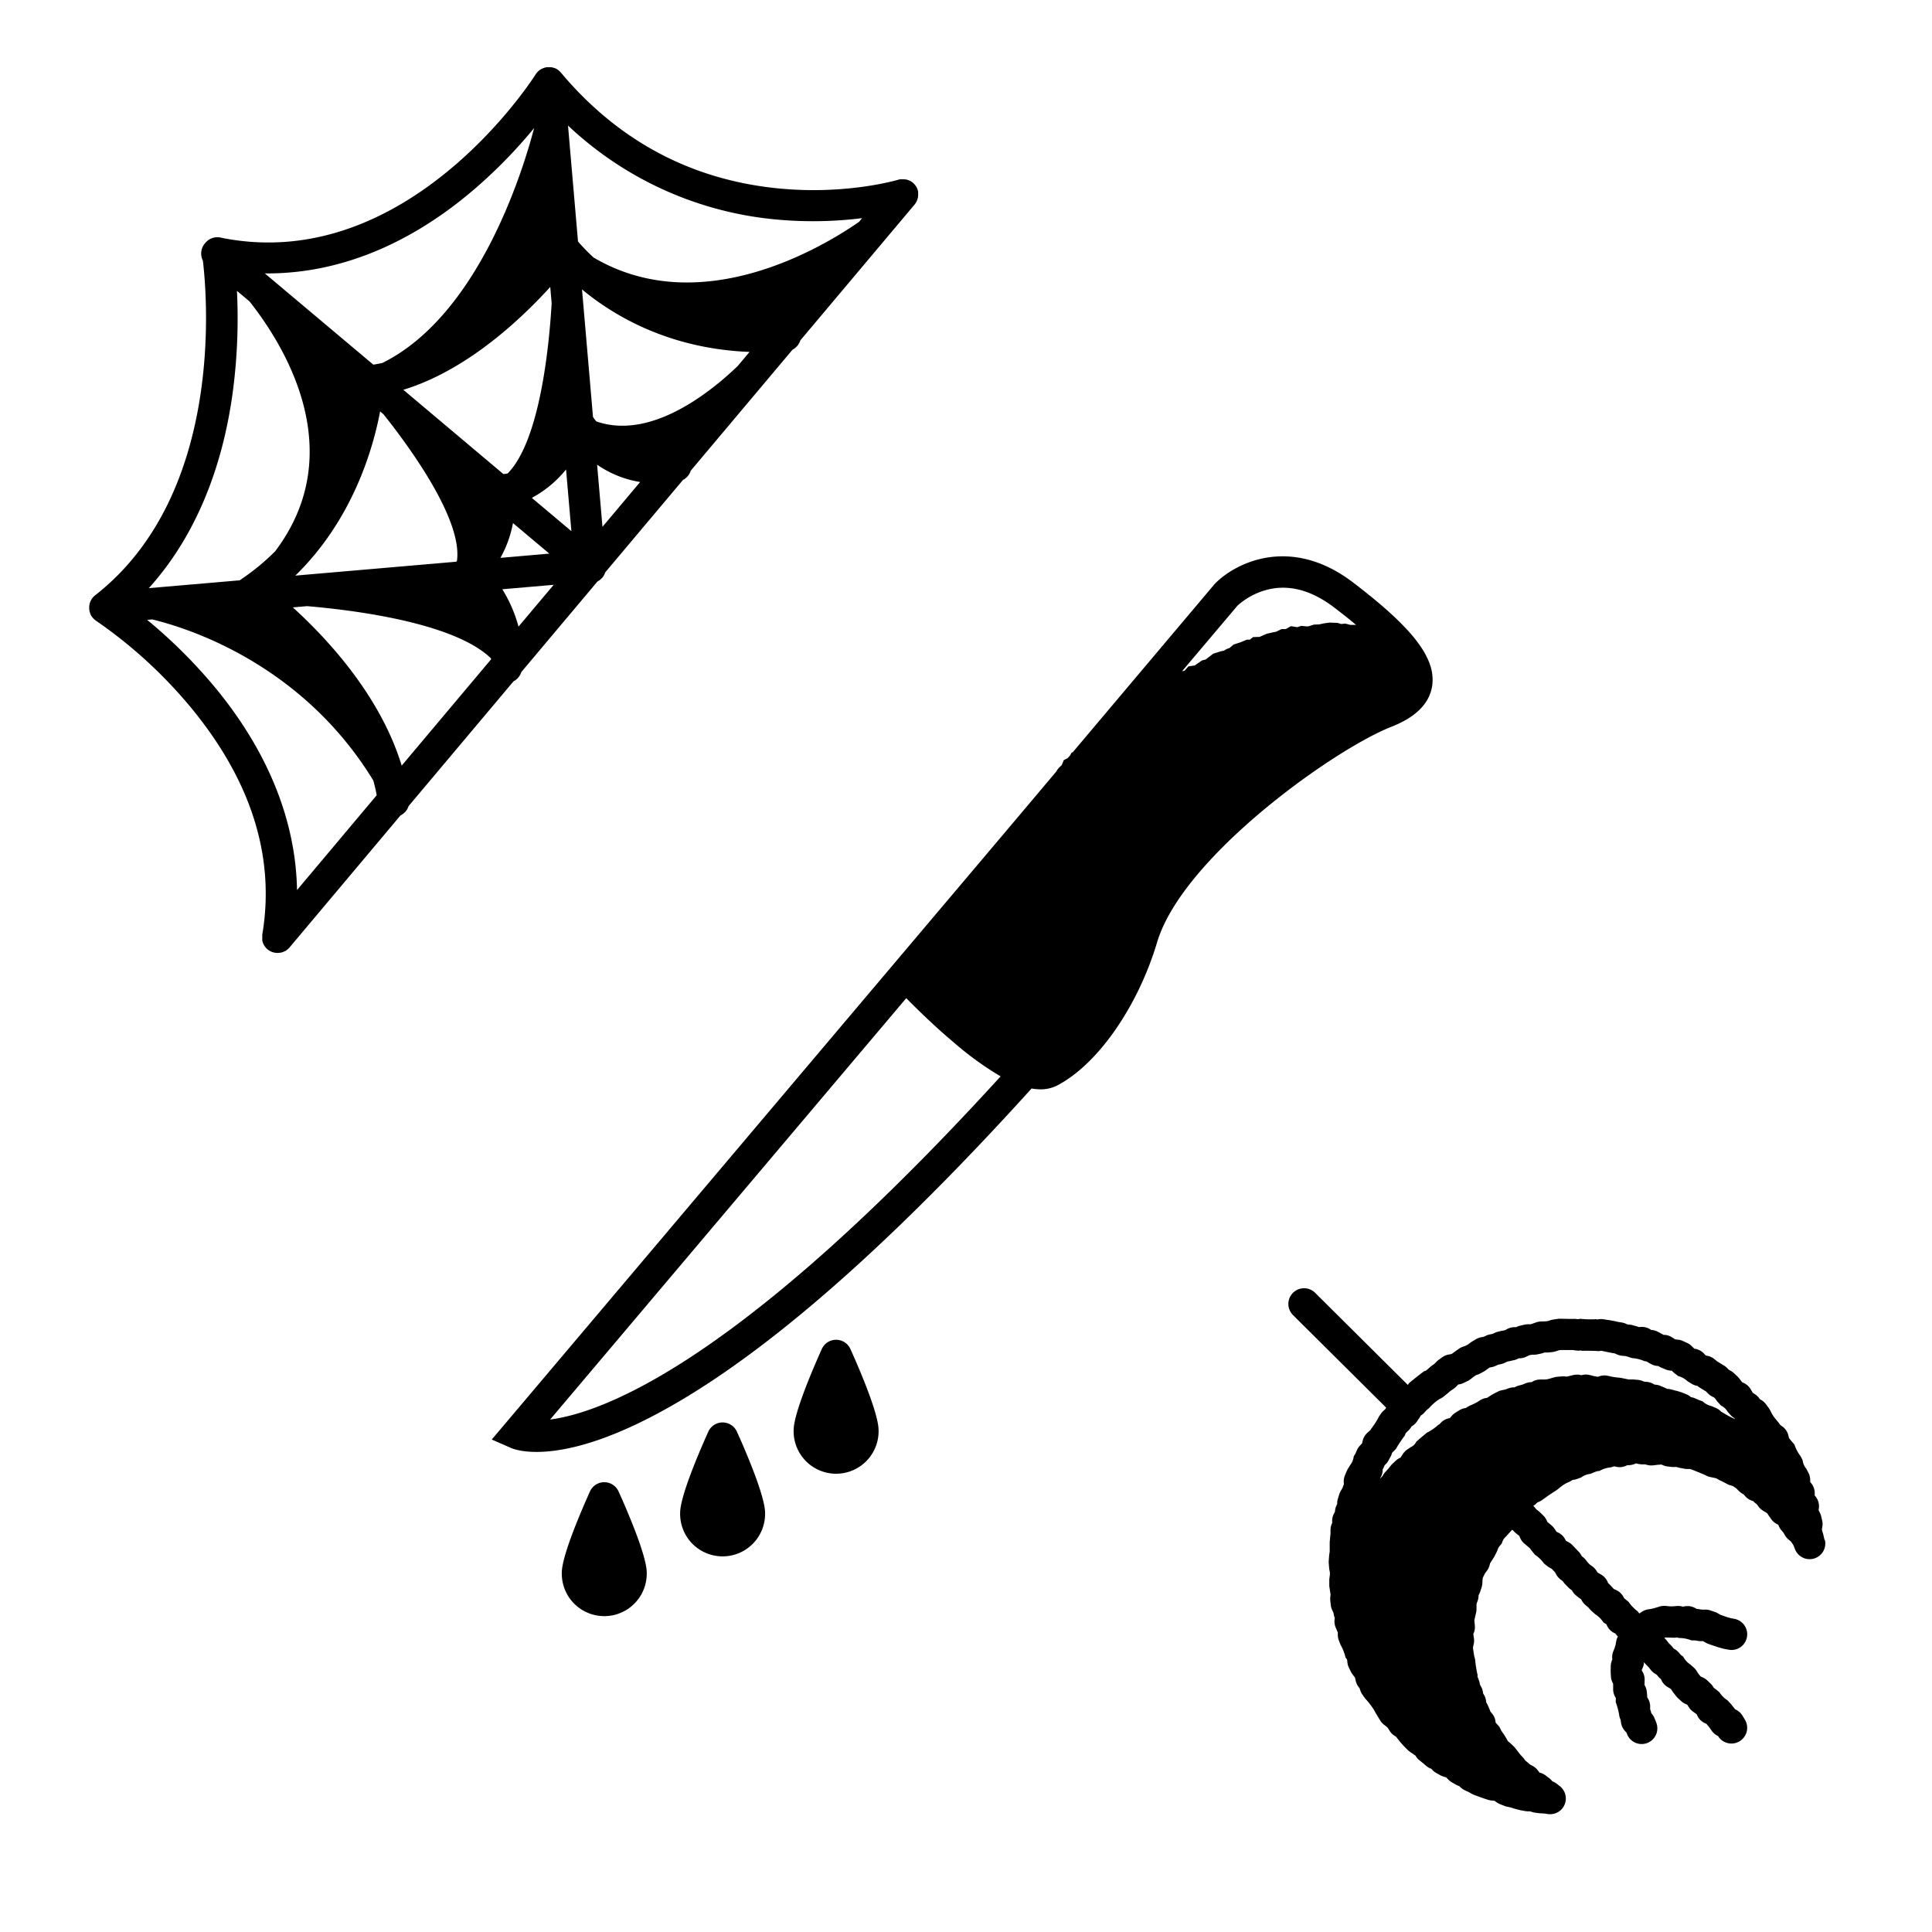<svg xmlns="http://www.w3.org/2000/svg" viewBox="0 0 800 800"><defs><style>.a{fill:#fff;}</style></defs><title>yeet</title><rect class="a" width="800" height="800"/><path d="M593.06,283.83a18.64,18.64,0,0,0-1-8.8,6.52,6.52,0,0,0-.35-.94c-3.52-8.94-13.46-19.2-31.47-32.93-25.78-19.64-48.74-8.17-57.27.65l-58.75,69.66-.54.23-.58,1.09-1,1.14-1.62.84-.82,2-.3.36a6.46,6.46,0,0,0-1.92,2.28l-23.81,28.23h0l-210,248.44,8,3.5c.73.32,4.1,1.63,10.55,1.63,8.36,0,21.88-2.19,41.51-11.56,44.11-21,99.1-67.79,163.47-138.93a21,21,0,0,0,3.67.35,15,15,0,0,0,7.11-1.69h0c16.69-8.79,33.24-32.59,41.2-59.22,10.55-35.33,73.2-79.82,96.83-89.15C586.32,297,592,291.2,593.06,283.83Zm-80.63-33.06a29.64,29.64,0,0,1,11.47-6.36c9.23-2.66,18.82-.27,28.5,7.1,3.43,2.61,6.44,5,9.11,7.24l-2.34,0-2.14-.53-1.68.17-1.45-.47-3.38-.12-2.46.35-1.84.4-2.12.08-2.18.67-.6.09-2.54-.23-1.6.54-2.63-.41-2.14,1.2-1.76,0-2.24,1.11-.87.13-3,.68-2.28,1-.68.32-2.7.07-1.38,1.07-1.17,0L513.55,266l-2.78.9-1.61,1.4-1.21.44-1.18.7-1.2.23-3.19,1L500,272.5l-.69.55-1.61.43-2.51,1.75-.41.31-2.68.4-1.55,1.75-1,.24-.16.1ZM227.8,587.8,375.26,413.32C379.82,417.94,387,425,395,431.7a131.12,131.12,0,0,0,19.33,14C306.39,564.1,249.77,584.93,227.8,587.8Z"/><path d="M346.22,554.77a6.5,6.5,0,0,0-5.93,3.83c-3.5,7.79-11.66,26.65-11.66,33.63a17.59,17.59,0,1,0,35.17,0c0-7-8.15-25.84-11.66-33.62A6.5,6.5,0,0,0,346.22,554.77Z"/><path d="M299.22,589a6.5,6.5,0,0,0-5.93,3.83c-3.5,7.79-11.66,26.65-11.66,33.62a17.59,17.59,0,1,0,35.17,0c0-7-8.15-25.84-11.66-33.62A6.5,6.5,0,0,0,299.22,589Z"/><path d="M250.22,613.75a6.5,6.5,0,0,0-5.93,3.83c-3.5,7.79-11.66,26.65-11.66,33.62a17.59,17.59,0,1,0,35.17,0c0-7-8.15-25.84-11.66-33.62A6.5,6.5,0,0,0,250.22,613.75Z"/><path d="M169.19,333.78l43.46-51.67a6.5,6.5,0,0,0,3.21-3.82l31.54-37.51.23-.13.21-.12.37-.25.19-.14.38-.32.14-.12a6.54,6.54,0,0,0,.87-1l.09-.15c.08-.13.17-.26.24-.39l.12-.24c.05-.11.11-.22.16-.33s.07-.17.1-.26.09-.22.12-.33h0l32.18-38.26a6.51,6.51,0,0,0,3.22-3.83l42.16-50.13a6.52,6.52,0,0,0,3.21-3.82l47.32-56.26,0,0,.24-.32.15-.21.15-.25c.06-.1.13-.2.18-.3l.06-.12a6.34,6.34,0,0,0,.69-3.35c0-.05,0-.1,0-.16s0-.23,0-.34,0-.2,0-.3,0-.16-.06-.25-.06-.26-.1-.39v0l-.06-.17c0-.13-.09-.26-.14-.39l-.11-.24c-.05-.11-.1-.23-.16-.34l-.15-.26-.17-.28-.2-.28-.18-.23-.25-.28-.18-.19-.3-.28-.14-.13,0,0-.31-.23-.22-.16-.22-.14-.33-.2-.06,0a6.45,6.45,0,0,0-1.7-.6l-.23,0-.38-.06-.56,0h-.07l-.45,0h-.19l-.33,0-.31,0-.25.06-.39.1h0c-.2.06-20.55,6.15-48,3.76-36.77-3.2-67.65-19.4-91.76-48.15l-.13-.14-.31-.33-.22-.21-.31-.26-.24-.18-.39-.25-.2-.12a6.5,6.5,0,0,0-.62-.31l-.13,0-.55-.19-.19-.05-.51-.12-.22,0-.51-.05h-1a6.56,6.56,0,0,0-.67.09h0a6.46,6.46,0,0,0-.69.18l-.16.06-.51.2-.19.09-.46.24-.18.11-.44.3-.15.11a6.52,6.52,0,0,0-.53.47l0,0a6.52,6.52,0,0,0-.44.49l-.14.18c-.1.13-.19.26-.28.4l-.07.1c-.52.83-52.73,83.19-130.12,67.62A6.42,6.42,0,0,0,85,100.62l-.17.18a6.5,6.5,0,0,0-.82,7.13c1.77,14.78,8.86,96.82-44.64,138.59l0,0a6.52,6.52,0,0,0-.54.48l-.09.09q-.2.21-.39.44l-.14.18q-.15.2-.29.42l-.11.18c-.1.17-.19.34-.27.51l-.05.11a6.45,6.45,0,0,0-.45,1.41v.08q-.06.31-.09.64c0,.06,0,.11,0,.17s0,.38,0,.57c0,0,0,.08,0,.12s0,.05,0,.08,0,.12,0,.18,0,.3.06.45v.09a6.46,6.46,0,0,0,.42,1.43l0,.09q.13.3.29.57l.05.1a6.49,6.49,0,0,0,.87,1.16l.1.1q.2.2.41.39l.16.13q.23.18.47.35l.08.06A193.22,193.22,0,0,1,79.6,293.64c24.63,30.12,34.38,61.54,29,93.4,0,.05,0,.11,0,.16s0,.25,0,.38,0,.2,0,.3,0,.21,0,.32,0,.23,0,.35,0,.18,0,.27,0,.24,0,.36,0,.17,0,.26.05.23.08.35l.08.27.1.31.12.3.12.26.16.32.13.23.2.31.16.22.21.27.21.24.21.22.28.26.12.11,0,0a6.46,6.46,0,0,0,.85.59l.14.08a6.43,6.43,0,0,0,.9.41l.17.06a6.52,6.52,0,0,0,.92.24h.07a6.54,6.54,0,0,0,1.1.09h0a6.55,6.55,0,0,0,1-.09l.23,0a6.5,6.5,0,0,0,.93-.25l.18-.07a6.45,6.45,0,0,0,.86-.41l.06,0a6.45,6.45,0,0,0,.82-.58l.16-.14a6.51,6.51,0,0,0,.68-.67l0,0h0l46-54.73A6.51,6.51,0,0,0,169.19,333.78Zm58.27-104.54L207.22,231a47.72,47.72,0,0,0,5.2-14.4Zm-7.24-23.08a46.5,46.5,0,0,0,14.17-11.77l2.21,25.55ZM208,244l21.27-1.84L214.7,259.47A57.45,57.45,0,0,0,208,244Zm39.25-51.59a43.16,43.16,0,0,0,17.82,7.18l-15.6,18.55Zm58.23-40.86c-11.68,11.21-36.22,30.76-58.58,22.94-.57-.71-1-1.34-1.35-1.82L241,119.84c13.12,10.9,36.08,24.6,69.37,25.88Zm-77.63-32.7.58,6.76c-1.07,18-4.89,56.92-18.23,70.44a13.54,13.54,0,0,1-1.78.23L167,161.4C193.05,153.48,215.44,132.47,227.86,118.81Zm-70.45,51.51,1.36,1.14c10.13,12.68,33,43.58,30.44,60.84l-.33.26-66.59,5.75C145.78,215.45,154.35,186.46,157.41,170.32Zm-30.26,80.63c18.79,1.59,60.87,6.73,76.19,21.65,0,.13,0,.26,0,.39l-37,44c-8.77-28.77-30.54-52.32-45.07-65.52ZM322.68,91A163.72,163.72,0,0,0,357,90.33l-1.28,1.53c-14.74,10.24-65.43,41-109.92,14.78a75.6,75.6,0,0,1-6.46-6.65l-4.14-48A144.82,144.82,0,0,0,322.68,91ZM193.76,80.58A203.33,203.33,0,0,0,221.18,53c-4.85,18.45-23.17,77.59-62.83,97.29q-1.88.41-3.77.7l-44.92-37.78C138.57,113.49,167.28,102.43,193.76,80.58ZM96.6,160.69a233,233,0,0,0,1.52-40.25l5.2,4.37c14.3,18.06,41.8,62.11,10.63,103.45a93.71,93.71,0,0,1-14,11.55,6.48,6.48,0,0,0-.63.48l-37.7,3.25C80.28,222.89,92.29,194.64,96.6,160.69ZM89.42,285.11a210.62,210.62,0,0,0-28.49-28.44l2.11-.18c15.07,3.64,62.1,18.51,91.56,66.73q.82,3,1.39,6.06l-33,39.28C122.48,340,111.1,311.5,89.42,285.11Z"/><path d="M755.52,637.74l-.53-2.29c0-.12-.06-.25-.1-.37l-.44-1.49-.06-.33.16-.82a6.51,6.51,0,0,0,0-2.68l-.43-1.86a6.51,6.51,0,0,0-.53-1.47l-.57-1.13.07-.34a6.5,6.5,0,0,0-1.41-5.43l-.24-.29,0-1.07a6.5,6.5,0,0,0-1.41-3.95l-.47-.59v-.68a6.5,6.5,0,0,0-.74-3.13l-.89-1.7a6.22,6.22,0,0,1-1.48-3.43l-.87-1.7a16.35,16.35,0,0,1-2.55-4.87l-1.19-1.33-.88-1.1-.21-.33-.19-.85a6.5,6.5,0,0,0-2.6-3.9l-.76-.53-.45-.64q-.17-.24-.35-.46l-1.12-1.32-.86-1.12-.71-1.14-.77-1.5a6.6,6.6,0,0,0-.55-.89l-1.14-1.54a6.5,6.5,0,0,0-2.39-2l-.18-.09,0-.06a6.52,6.52,0,0,0-1.77-1.86l-1-.66-.26-.3L725,575.4a6.5,6.5,0,0,0-3-2.77l-.63-.29-1.13-1.49a6.5,6.5,0,0,0-.84-.94l-1.41-1.3a6.48,6.48,0,0,0-1.34-1l-.8-.43-.62-.65a6.48,6.48,0,0,0-1.34-1.07l-2.86-1.75-1.22-1a6.49,6.49,0,0,0-2.62-1.25l-.86-.19-.79-.83a6.5,6.5,0,0,0-3.6-1.92l-.36-.06-1.11-1.09a6.5,6.5,0,0,0-1.85-1.28l-1.74-.8a6.49,6.49,0,0,0-2.06-.56l-1-.1-.34-.14-1.17-.75a6.5,6.5,0,0,0-2.94-1l-.53,0-.41-.24-.21-.12-1.7-.91a6.5,6.5,0,0,0-2.66-.75h-.13l-.14-.1a6.52,6.52,0,0,0-4.21-1.16l-.71.05-.57-.19-.32-.1-1.83-.51a6.5,6.5,0,0,0-1.22-.22l-.81-.06-.78-.34a6.5,6.5,0,0,0-1.59-.47l-1.67-.27-1.65-.38-.18,0-1.88-.38-.26,0-1.89-.3a6.46,6.46,0,0,0-2.15,0l-.46.08-.42-.12a40,40,0,0,1-6.6-.16l-1.07.16-1-.12a6,6,0,0,0-.78,0l-1.84,0-3.61-.07a6.73,6.73,0,0,0-1.21.08l-1.88.29a6.52,6.52,0,0,0-1,.24l-1.16.38-1,.09-1.69.05a6.52,6.52,0,0,0-2,.36l-1.66.58-.75.22h-1a6.43,6.43,0,0,0-1.51.17l-1.84.43a6.56,6.56,0,0,0-1.24.43l-.37.17h-.46a6.61,6.61,0,0,0-3.27.79l-.86.47-.92.19-.21,0-1.85.45a6.4,6.4,0,0,0-1.27.45l-1,.46-1.07.21a6.48,6.48,0,0,0-1.58.52l-.93.45-1.06.19a6.5,6.5,0,0,0-2.06.76l-1.66,1a6.56,6.56,0,0,0-.63.41l-1.16.86-.87.46-1.39.52a6.51,6.51,0,0,0-1.45.77l-1.56,1.1-.24.18-1,.74-.32.15-1.16.22a6.49,6.49,0,0,0-2.61,1.12l-1.54,1.12a6.47,6.47,0,0,0-.78.67l-1,1-1.1.78c-.18.13-.35.26-.51.41l-1.35,1.18-.46.37-.79.26a163.64,163.64,0,0,0-6.21,4.91l-.51.73-38.48-38.23a6.5,6.5,0,0,0-9.16,9.22l38.67,38.42-.4.69-.64.56a6.49,6.49,0,0,0-.93,1L571,586.55a31.5,31.5,0,0,1-3.4,5.31l-.06.22-1.35,1.23a6.49,6.49,0,0,0-1.94,3.28l-.26,1.09-.8.86a6.48,6.48,0,0,0-1.37,2.06l-.53,1.26-.73,1.16a7.39,7.39,0,0,1-1.55,3.74l-1,1.66c-.1.18-.2.36-.28.55L557,610.7a6.51,6.51,0,0,0-.57,3.21l.05.66-.63,1.64-.71,1.22a6.49,6.49,0,0,0-.59,1.35l-.56,1.81a6.51,6.51,0,0,0-.29,2v.23l-.1.18a6.52,6.52,0,0,0-.77,2.4l-.07.62-.34.62a6.5,6.5,0,0,0-.77,3.77v.08l0,.08a6.49,6.49,0,0,0-.71,3l0,1.5-.17,1.47,0,.17-.17,1.89c0,.17,0,.34,0,.51l0,3.36-.21,1.44c0,.17,0,.33-.05.5l-.13,1.89a6.47,6.47,0,0,0,0,1l.15,1.9a6.39,6.39,0,0,0,.09.69l.23,1.23,0,.88-.2,1.57a6.43,6.43,0,0,0-.05.76v1.91a6.6,6.6,0,0,0,.07,1l.45,3-.11,1.15a6.44,6.44,0,0,0,0,1.32l.21,1.9a6.52,6.52,0,0,0,.58,2.07l.51,1.09.23,1.1a6.4,6.4,0,0,0,.19.71l.13.41-.07.54a6.51,6.51,0,0,0,.45,3.36l.9,2.16,0,.54a6.5,6.5,0,0,0,.42,2.67l.68,1.79a18.55,18.55,0,0,1,2.08,5.27l.64.84.14,1.18a6.52,6.52,0,0,0,.65,2.26l.85,1.71a6.47,6.47,0,0,0,.63,1l.86,1.14.21.4.21,1a6.51,6.51,0,0,0,1.12,2.53l.54.74.29.89a6.49,6.49,0,0,0,.85,1.69l1.1,1.57a30.12,30.12,0,0,1,3.83,5,6.23,6.23,0,0,0,.38.74l1,1.65.06.11,1,1.64a6.5,6.5,0,0,0,1.57,1.75l1.16.9.47.49.62,1a6.5,6.5,0,0,0,2,2.12l.77.5,1.69,2.14.28.33,1.28,1.42.24.25,1.35,1.35a6.54,6.54,0,0,0,1,.81l2.11,1.43.48.69a6.5,6.5,0,0,0,1.28,1.36l1.4,1.11,1.36,1.16a6.46,6.46,0,0,0,1.81,1.09l.34.13.23.27a6.49,6.49,0,0,0,1.81,1.47l1.68.93a6.47,6.47,0,0,0,1.43.58l.91.25,1,1a6.48,6.48,0,0,0,1.46,1.12l1.66.94a6.51,6.51,0,0,0,.74.36l.64.26.55.52a6.48,6.48,0,0,0,1.79,1.21l1.46.66,1.39.8a6.48,6.48,0,0,0,1,.45l3.69,1.34.17.06,1.82.59a6.54,6.54,0,0,0,1.47.3l1.18.1.89.62a6.52,6.52,0,0,0,1.48.81l1.78.7a6.51,6.51,0,0,0,1,.31l1.56.33,1.52.48.28.08,1.84.49.51.12,1.88.34a6.63,6.63,0,0,0,1,.1l1,0,1,.31a6.46,6.46,0,0,0,1.12.25l1.89.25.41,0,1.63.11,1.3.2a6.5,6.5,0,0,0,4.92-11.6l-1.27-1a6.55,6.55,0,0,0-1.37-.79l-.37-.16-.29-.34a6.56,6.56,0,0,0-1-.95l-1.5-1.14a6.5,6.5,0,0,0-2.2-1.09l-.3-.08-.88-1.11a6.51,6.51,0,0,0-2.08-1.71l-1-.52-.8-.72-.33-.28-.8-.63-.61-.83a6.76,6.76,0,0,0-.46-.56l-1-1.07L627.54,724a6.51,6.51,0,0,0-1-1.11l-1.4-1.29a6.7,6.7,0,0,0-.55-.46l-.21-.15-.1-.21a6.41,6.41,0,0,0-.3-.58l-1-1.64c-.09-.15-.18-.3-.28-.44l-1-1.39L621,715.3a6.51,6.51,0,0,0-.78-1l-.92-1,0-.2a6.5,6.5,0,0,0-1.58-3.69l-.53-.61-.27-.71-.1-.25-.76-1.73a6.47,6.47,0,0,0-.33-.66l-.3-.52-.08-.63a6.48,6.48,0,0,0-.92-2.59l-.31-.5-.08-.57a6.49,6.49,0,0,0-.69-2.11l-.5-.94-.23-1a6.43,6.43,0,0,0-.24-.82l-.6-1.62,0-.08.08-.4a47.88,47.88,0,0,1-1.05-6.57l-.4-1.52-.46-3V682l.27-1.13a6.48,6.48,0,0,0,.11-2.43l-.25-1.75v-.1l.14-.32a6.5,6.5,0,0,0,.48-3.19l-.17-1.69,0-.72.24-.89,0-.16.44-1.83a6.51,6.51,0,0,0,.18-1.47v-1.65l.06-.7.35-.91a6.51,6.51,0,0,0,.43-2l0-.47.23-.44a6.54,6.54,0,0,0,.45-1.05l.58-1.79a6.53,6.53,0,0,0,.31-1.61l.1-1.68.1-.72.89-1.77.87-1.18a6.48,6.48,0,0,0,1.07-2.29l.18-.74.42-.62.13-.2,1-1.6q.13-.22.25-.44l.86-1.67q.15-.3.28-.61l.45-1.16.47-.73,1-1.18a5.54,5.54,0,0,1,1.81-2.94l2.41-2.7.44.21.36.41a6.45,6.45,0,0,0,.89.84l1.2.94.14.14.28.67a6.49,6.49,0,0,0,1.77,2.45l1.44,1.23.12.1.77.63.58.83q.15.21.31.4l1.21,1.47a14.19,14.19,0,0,1,3.74,3.63l1.5,1.17a6.51,6.51,0,0,0,.92.6l.78.42.55.59.12.13.69.7.51.94a6.5,6.5,0,0,0,1.85,2.12l.79.58.59.78a6.45,6.45,0,0,0,.57.66l1.34,1.34a6.55,6.55,0,0,0,.76.65l.54.39.37.58a6.5,6.5,0,0,0,1.52,1.68l1.5,1.17q.25.19.52.36a6.51,6.51,0,0,0,1.86,2.42l1,.84.88,1a6.74,6.74,0,0,0,.58.58l1.42,1.26a12.41,12.41,0,0,1,3.53,3.5l1.14.68.13.32a6.5,6.5,0,0,0,3.25,3.37l.33.16.16.21.3.37.59.67a6.48,6.48,0,0,0-.68,1.9l-.28,1.53-.36,1.21-.61,1.56a6.5,6.5,0,0,0-.38,3.24l0,.09a6.49,6.49,0,0,0-.63,2.62l-.05,1.91c0,.19,0,.37,0,.55l.11,1.91a6.5,6.5,0,0,0,.92,3v0c0,.14,0,.28,0,.42l0,1.92a6.51,6.51,0,0,0,.84,3.14l.29.51v.06l-.07,1.55a30,30,0,0,1,1.55,6.07l.45,1.26.23,1.34a6.5,6.5,0,0,0,1.61,3.31l.6.65.26.66a6.5,6.5,0,1,0,12.08-4.81l-.7-1.76a6.5,6.5,0,0,0-1.24-2l-.11-.12a6.43,6.43,0,0,0-.28-1.09l-.19-.54,0-.68a6.5,6.5,0,0,0-1.21-4.21c0-.12,0-.23,0-.34l-.16-1.9a6.49,6.49,0,0,0-.82-2.64l-.15-.27L681,696a6.5,6.5,0,0,0-.91-3.86l-.26-.43v-.29l.29-.6a6.49,6.49,0,0,0,.62-2.56l.27.35a6.56,6.56,0,0,0,.65.73l1,1,.9,1.14a6.5,6.5,0,0,0,1.69,1.52l.76.47.55.65a6.54,6.54,0,0,0,1,1l.2.16.15.34a6.51,6.51,0,0,0,2.71,3l1.11.64.24.22.57.89q.17.26.36.5l1.17,1.5a6.43,6.43,0,0,0,.73.79l1.4,1.28a6.51,6.51,0,0,0,1.77,1.15l.7.31.63,1a6.5,6.5,0,0,0,1.75,1.85l1.38,1,.13.1.21.46a6.5,6.5,0,0,0,3.19,3.22l.66.3,1.19,1.45,1,1.43a6.5,6.5,0,0,0,2.5,2.09l.14.07,0,.07a6.5,6.5,0,0,0,11-7l-1-1.64a6.5,6.5,0,0,0-2.69-2.38l-.3-.14-.14-.2-.2-.26-1.19-1.49-.31-.36-1.29-1.4a10.5,10.5,0,0,1-3.33-3.32l-1.47-1.21-.36-.27-.51-.36-.34-.54a6.49,6.49,0,0,0-.87-1.11L707.12,696a6.49,6.49,0,0,0-2-1.39l-.88-.39-.86-1-.88-1.38a6.53,6.53,0,0,0-1.14-1.34l-1.41-1.26A8.35,8.35,0,0,1,697,686l-1-.73-.76-.91a6.47,6.47,0,0,0-1.56-1.35l-.67-.41-.46-.59a6.54,6.54,0,0,0-.6-.67l-1-1-.86-1.13a6.5,6.5,0,0,0-1-1l.14,0,.6-.19.64.06.41,0,1.9.06a6.87,6.87,0,0,0,.76,0l.91-.08.9.2a13.78,13.78,0,0,1,5.07,1h1.42l1.39.22a5.58,5.58,0,0,0,1.09.08h.83l1.3.71a6.5,6.5,0,0,0,1.2.53l3.49,1.18.38.12,1.82.51.49.12,1.9.37a6.5,6.5,0,1,0,2.5-12.76l-1.65-.32-1.39-.39-2.84-1-1.12-.64a6.51,6.51,0,0,0-1.12-.51l-1.8-.62a6,6,0,0,0-2.2-.35l-1.4,0-1.33-.21a6.34,6.34,0,0,0-.87-.08l-.09-.06a6.51,6.51,0,0,0-4.89-1l-.65.12-.58-.13a6.47,6.47,0,0,0-2-.13l-1.52.13-1.32,0-1.73-.17a6.51,6.51,0,0,0-2.55.26l-1.71.53-1.4.37-1.61.26a6.5,6.5,0,0,0-2.6,1l-1,.68-.09,0-.67-.89a16,16,0,0,1-3.73-3.88L673,662.17q-.24-.19-.49-.36a6.5,6.5,0,0,0-3.2-3.36l-1-.47-.42-.38-1-1.12a6.49,6.49,0,0,0-.81-.78l-.18-.14-.14-.34A6.5,6.5,0,0,0,663,652l-1.3-.74-.23-.18-.42-.67a6.5,6.5,0,0,0-1.67-1.79l-1.14-.83-.67-.67L656.7,646a6.49,6.49,0,0,0-1.31-1.29l-.38-.28-.25-.46a6.52,6.52,0,0,0-1.06-1.44l-2.48-2.61a6.48,6.48,0,0,0-1.69-1.31l-1.14-.62-.19-.4A6.5,6.5,0,0,0,645,634.5l-.45-.21-1-1.46a6.49,6.49,0,0,0-1.22-1.31l-1.6-1.32-.19-.45a6.49,6.49,0,0,0-1.44-2.14l-1.34-1.32a6.54,6.54,0,0,0-.56-.49l-1-.79-.84-1a6.47,6.47,0,0,0-.47-.45,6.48,6.48,0,0,0,1.27-1l.44-.43.62-.26a6.48,6.48,0,0,0,1.25-.68l3-2.15,2.89-1.88a6.41,6.41,0,0,0,.76-.56l1.23-1,1.11-.79,1.08-.65,1.37-.62a6.49,6.49,0,0,0,1.25-.75h.06a6.52,6.52,0,0,0,1.72-.36l1.77-.63a8,8,0,0,1,3.86-1.51l1.63-.69,1-.37,1.16-.17a10.92,10.92,0,0,1,4.54-1.43l1.46-.44.15,0,.64.15a6.5,6.5,0,0,0,4.28-.45l.4-.19h.36a6.7,6.7,0,0,0,2.58-.47l.64-.26,1.27.26a6.59,6.59,0,0,0,1.67.12l.81,0,.85.23a6.53,6.53,0,0,0,2.48.19l1.77-.21,1.39-.11h.33l.73.31a6.52,6.52,0,0,0,1.74.46l1.87.23a7.53,7.53,0,0,0,.87,0h1l.93.26.56.13,1.86.34a6.63,6.63,0,0,0,1,.1l1.18,0,.8.22,4.66,1.89,1.55.73a6.53,6.53,0,0,0,1.47.49l1.71.35.84.22.89.52.45.24,1.6.77,1.57.83a6.44,6.44,0,0,0,1.1.45l1.14.35.68.4.82.61,1,1a6.48,6.48,0,0,0,1.35,1.07l.7.42.56.66a6.49,6.49,0,0,0,3.13,2l.19.06.07.07a6.54,6.54,0,0,0,.65.62l.85.7.68.91a6.5,6.5,0,0,0,1.81,1.66l1.5.92.32.22.3.49.2.3,1.09,1.56a6.5,6.5,0,0,0,2.71,2.23l.23.1.21.53a6.48,6.48,0,0,0,1.11,1.81l.85,1,.66,1.13a6.49,6.49,0,0,0,1.48,1.73l.89.73.52.71.57.88.63,1.61a6.5,6.5,0,0,0,12.39-3.83Zm-183-29v-.29l.07-.1a6.44,6.44,0,0,0,.5-1l.25-.6.5-.5a6.45,6.45,0,0,0,1.07-1.44l.91-1.66a6.48,6.48,0,0,0,.62-1.6l.19-.18L578,600a52.21,52.21,0,0,1,3.73-5.61l.31-.91,1-1a6.49,6.49,0,0,0,1.35-1.64l.12-.21.27-.16a6.51,6.51,0,0,0,2-1.94l1.07-1.58a6.53,6.53,0,0,0,.42-.72l0-.09.07,0a6.48,6.48,0,0,0,1.54-1.3l.91-1,1.06-.88a19.22,19.22,0,0,1,4.33-3.7,6.52,6.52,0,0,0,1.57-.94l1.47-1.2.17-.14,1.18-1L602,575a6.59,6.59,0,0,0,.83-.7l1-1,.55-.1a6.49,6.49,0,0,0,1.6-.52l1.71-.82a6.46,6.46,0,0,0,1.17-.72l1.39-1.08.76-.54,1-.38a6.53,6.53,0,0,0,.76-.34l1.67-.89a6.43,6.43,0,0,0,.82-.52l1.25-.93.37-.21.82-.15a6.5,6.5,0,0,0,1.64-.54l1-.46,1.06-.21a6.47,6.47,0,0,0,1.56-.52l1.11-.53,2.84-.63a6.49,6.49,0,0,0,1.78-.66l.17-.1H629a6.72,6.72,0,0,0,2.89-.61l1.15-.57.46-.18,1.17-.15h0a6.41,6.41,0,0,0,1.83-.11l1.82-.38.32-.1.87-.3.9,0,.42,0,1.88-.18a6.54,6.54,0,0,0,1.39-.29l1.35-.44.77-.13,1.3,0,.15,0,1.9,0h.11l1.51,0,1.51.21a6.5,6.5,0,0,0,1.69,0l.29,0,.34.12a90.42,90.42,0,0,1,7.13.13l.88-.15,4.12.85.43.08,1.06.17,1,.45a6.49,6.49,0,0,0,2.1.53l1.29.1,1.07.3,1.65.55a16.69,16.69,0,0,1,5.33,1.32l.55,0,1.91,1.09a6.49,6.49,0,0,0,2.7.85l.38,0,.28.18a6.38,6.38,0,0,0,1,.51l1.75.74a6.5,6.5,0,0,0,1.88.48l.75.08.5.49a6.71,6.71,0,0,0,.57.5l1.52,1.19a9.17,9.17,0,0,1,3.89,2.15l1.61,1a6.51,6.51,0,0,0,2,.84l.52.12.34.27a6.27,6.27,0,0,0,.58.41l1.62,1,.1.06.9.54.74.77a6.52,6.52,0,0,0,1.63,1.24l1,.52.33.31.79,1.07a6.41,6.41,0,0,0,.44.54l1.29,1.41a6.14,6.14,0,0,1,2.7,2.51l1.26,1.42a6.49,6.49,0,0,0,1.15,1l.51.36.2.31,0,0a43.46,43.46,0,0,1-5.85-3.16,6.49,6.49,0,0,0-2.14-1.48l-1.76-.75a8.16,8.16,0,0,1-3.75-2l-1.55-.54-1.49-.66a6.48,6.48,0,0,0-1.73-.5l0,0a6.5,6.5,0,0,0-1.94-1.21l-1.77-.71-.51-.18-1.83-.56-.15,0-1.84-.51a6.5,6.5,0,0,0-1.14-.21l-.7-.06-.61-.31-.45-.21-1.77-.74a6.5,6.5,0,0,0-2.35-.5l-.18-.07a6.51,6.51,0,0,0-3.08-1.07l-1-.08-.95-.36a6.49,6.49,0,0,0-1.72-.39l-1.91-.17a5.26,5.26,0,0,0-.66,0l-1.27,0-3-.61a6.74,6.74,0,0,0-.73-.11l-1.66-.16-1.46-.24-1.69-.38a6.48,6.48,0,0,0-3.53.18l-.66.22-1.59-.28-1.71-.43a6.52,6.52,0,0,0-3.3,0l-.22.06-.24-.06a6.52,6.52,0,0,0-3.11,0l-2.73.64-.78-.09a6.62,6.62,0,0,0-1.25,0l-1.9.16a6.5,6.5,0,0,0-1.3.24l-1.72.5-1.2.3-1.14.09-1.72,0a6.5,6.5,0,0,0-3.22.9l-.34.2-.33,0a6.52,6.52,0,0,0-2.15.48l-1.35.55-1.4.36a6.52,6.52,0,0,0-1.49.58l-.34.18h-.44a6.49,6.49,0,0,0-2,.39l-1.35.49-1.43.3a6.52,6.52,0,0,0-1.59.55l-1.71.86c-.19.1-.37.2-.55.31l-1.63,1-.29.2-.34.24-.45.07a6.5,6.5,0,0,0-2.46.93l-1.39.88-1.23.64-1.53.66a6.51,6.51,0,0,0-1.31.76L607,583l-.52.1a6.5,6.5,0,0,0-2.32.93l-1.6,1a6.51,6.51,0,0,0-1.34,1.16l-.87,1-.37.08a6.5,6.5,0,0,0-3.58,2.1l-.33.38-.45.2a19.92,19.92,0,0,1-4.76,3.28L588,595.62l-.19.16-1.42,1.27a4.15,4.15,0,0,1-2.09,2.09l-1.59,1.08a6.51,6.51,0,0,0-1.65,1.62L580,603.44l-.09.14a6.5,6.5,0,0,0-2,1.3l-1.39,1.31a6.42,6.42,0,0,0-.66.73l-1,1.28-1.1,1.17a6.48,6.48,0,0,0-.79,1l-.63,1-.58.58-.39.32A6.49,6.49,0,0,0,572.54,608.71Z"/></svg>